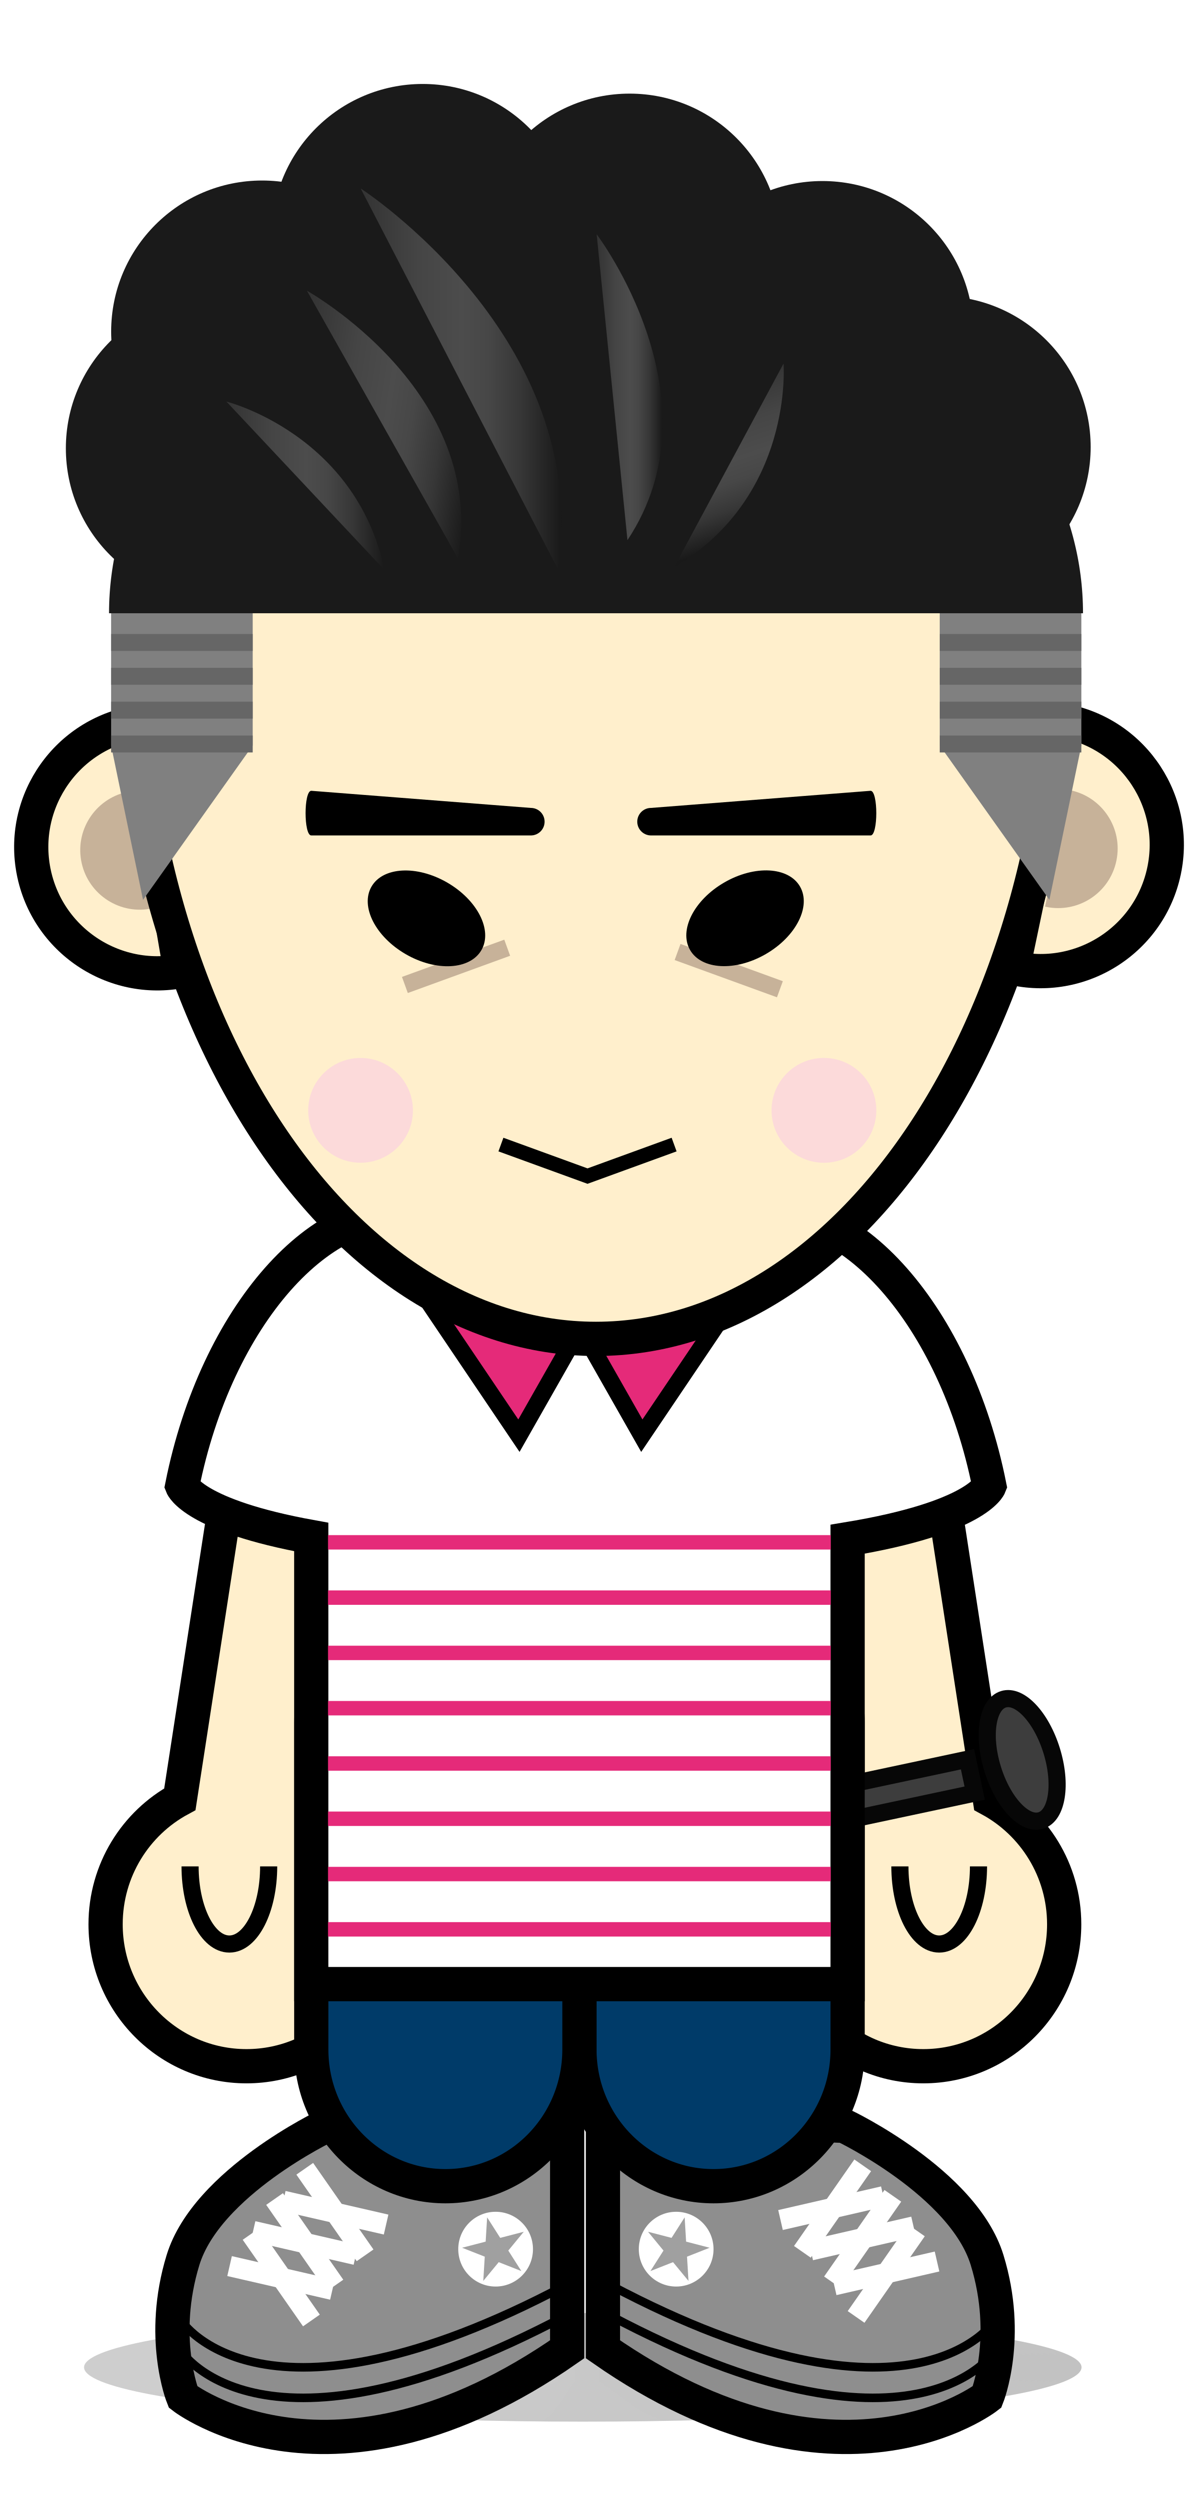 <?xml version="1.0" encoding="utf-8"?>
<!-- Generator: Adobe Illustrator 15.0.0, SVG Export Plug-In . SVG Version: 6.00 Build 0)  -->
<!DOCTYPE svg PUBLIC "-//W3C//DTD SVG 1.1//EN" "http://www.w3.org/Graphics/SVG/1.1/DTD/svg11.dtd">
<svg version="1.1" id="圖層_1" xmlns="http://www.w3.org/2000/svg" xmlns:xlink="http://www.w3.org/1999/xlink" x="0px" y="0px"
	 width="70px" height="146px" viewBox="0 0 70 146" enable-background="new 0 0 70 146" xml:space="preserve">
<g id="圖層_1_3_">
	<g id="圖層_1_2_">
		<g id="圖層_2">
		</g>
		<g id="圖層_1_1_">
			<g>
				<g>
					
						<linearGradient id="SVGID_1_" gradientUnits="userSpaceOnUse" x1="-2754.439" y1="-1907.131" x2="-2746.959" y2="-1907.131" gradientTransform="matrix(-0.979 -0.205 0.205 -0.979 -2236.6 -2380.594)">
						<stop  offset="0" style="stop-color:#FFEFCC"/>
						<stop  offset="1" style="stop-color:#FFEFCC"/>
					</linearGradient>
					<path fill="url(#SVGID_1_)" stroke="#000000" stroke-width="2" stroke-miterlimit="10" d="M59.186,56.525
						c0.037,0.008,0.069,0.02,0.106,0.027c3.981,0.835,7.892-1.718,8.726-5.702c0.836-3.984-1.719-7.891-5.701-8.726
						c-0.037-0.008-0.067-0.012-0.104-0.019L59.186,56.525z"/>
					<path fill="#C7B299" d="M61.063,52.944c0.021,0.004,0.033,0.008,0.049,0.012c1.886,0.394,3.729-0.81,4.119-2.69
						c0.396-1.88-0.812-3.724-2.688-4.118c-0.021-0.003-0.033-0.004-0.052-0.008L61.063,52.944z"/>
				</g>
				<g>
					
						<linearGradient id="SVGID_2_" gradientUnits="userSpaceOnUse" x1="1027.385" y1="-2617.253" x2="1034.864" y2="-2617.253" gradientTransform="matrix(0.986 -0.169 -0.169 -0.986 -1453.253 -2355.117)">
						<stop  offset="0" style="stop-color:#FFEFCC"/>
						<stop  offset="1" style="stop-color:#FFEFCC"/>
					</linearGradient>
					<path fill="url(#SVGID_2_)" stroke="#000000" stroke-width="2" stroke-miterlimit="10" d="M10.55,56.71
						c-0.036,0.006-0.07,0.017-0.107,0.022c-4.012,0.689-7.823-2.005-8.511-6.018c-0.688-4.012,2.006-7.822,6.018-8.511
						c0.036-0.006,0.073-0.009,0.108-0.015L10.55,56.71z"/>
					<path fill="#C7B299" d="M8.807,53.063c-0.018,0.003-0.034,0.007-0.051,0.01c-1.894,0.324-3.692-0.946-4.017-2.84
						c-0.325-1.893,0.947-3.691,2.841-4.017c0.017-0.003,0.034-0.003,0.051-0.006L8.807,53.063z"/>
				</g>
				<g>
					<g opacity="0.48">
						
							<linearGradient id="SVGID_3_" gradientUnits="userSpaceOnUse" x1="1142.172" y1="2227.644" x2="1200.456" y2="2227.644" gradientTransform="matrix(1 0 0 1 -1137.261 -2089.4)">
							<stop  offset="0" style="stop-color:#999999"/>
							<stop  offset="1" style="stop-color:#808080"/>
						</linearGradient>
						<ellipse fill="url(#SVGID_3_)" cx="34.053" cy="138.245" rx="29.142" ry="3.172"/>
						
							<linearGradient id="SVGID_4_" gradientUnits="userSpaceOnUse" x1="1142.547" y1="2227.646" x2="1200.081" y2="2227.646" gradientTransform="matrix(1 0 0 1 -1137.261 -2089.4)">
							<stop  offset="0" style="stop-color:#999999"/>
							<stop  offset="1" style="stop-color:#808080"/>
						</linearGradient>
						<ellipse fill="url(#SVGID_4_)" cx="34.053" cy="138.245" rx="28.767" ry="3.146"/>
						
							<linearGradient id="SVGID_5_" gradientUnits="userSpaceOnUse" x1="1142.92" y1="2227.644" x2="1199.708" y2="2227.644" gradientTransform="matrix(1 0 0 1 -1137.261 -2089.4)">
							<stop  offset="0" style="stop-color:#999999"/>
							<stop  offset="1" style="stop-color:#808080"/>
						</linearGradient>
						<ellipse fill="url(#SVGID_5_)" cx="34.053" cy="138.245" rx="28.394" ry="3.119"/>
						
							<linearGradient id="SVGID_6_" gradientUnits="userSpaceOnUse" x1="1143.294" y1="2227.646" x2="1199.334" y2="2227.646" gradientTransform="matrix(1 0 0 1 -1137.261 -2089.4)">
							<stop  offset="0" style="stop-color:#999999"/>
							<stop  offset="1" style="stop-color:#808080"/>
						</linearGradient>
						<ellipse fill="url(#SVGID_6_)" cx="34.053" cy="138.245" rx="28.02" ry="3.093"/>
						
							<linearGradient id="SVGID_7_" gradientUnits="userSpaceOnUse" x1="1143.668" y1="2227.646" x2="1198.96" y2="2227.646" gradientTransform="matrix(1 0 0 1 -1137.261 -2089.4)">
							<stop  offset="0" style="stop-color:#999999"/>
							<stop  offset="1" style="stop-color:#808080"/>
						</linearGradient>
						<ellipse fill="url(#SVGID_7_)" cx="34.053" cy="138.245" rx="27.646" ry="3.065"/>
						
							<linearGradient id="SVGID_8_" gradientUnits="userSpaceOnUse" x1="1144.041" y1="2227.646" x2="1198.586" y2="2227.646" gradientTransform="matrix(1 0 0 1 -1137.261 -2089.4)">
							<stop  offset="0" style="stop-color:#999999"/>
							<stop  offset="1" style="stop-color:#808080"/>
						</linearGradient>
						<ellipse fill="url(#SVGID_8_)" cx="34.053" cy="138.245" rx="27.272" ry="3.04"/>
						
							<linearGradient id="SVGID_9_" gradientUnits="userSpaceOnUse" x1="1144.414" y1="2227.644" x2="1198.213" y2="2227.644" gradientTransform="matrix(1 0 0 1 -1137.261 -2089.4)">
							<stop  offset="0" style="stop-color:#999999"/>
							<stop  offset="1" style="stop-color:#808080"/>
						</linearGradient>
						<ellipse fill="url(#SVGID_9_)" cx="34.053" cy="138.245" rx="26.899" ry="3.014"/>
						
							<linearGradient id="SVGID_10_" gradientUnits="userSpaceOnUse" x1="1144.789" y1="2227.646" x2="1197.839" y2="2227.646" gradientTransform="matrix(1 0 0 1 -1137.261 -2089.4)">
							<stop  offset="0" style="stop-color:#999999"/>
							<stop  offset="1" style="stop-color:#808080"/>
						</linearGradient>
						<ellipse fill="url(#SVGID_10_)" cx="34.053" cy="138.245" rx="26.525" ry="2.987"/>
						
							<linearGradient id="SVGID_11_" gradientUnits="userSpaceOnUse" x1="1145.162" y1="2227.644" x2="1197.465" y2="2227.644" gradientTransform="matrix(1 0 0 1 -1137.261 -2089.4)">
							<stop  offset="0" style="stop-color:#999999"/>
							<stop  offset="1" style="stop-color:#808080"/>
						</linearGradient>
						<ellipse fill="url(#SVGID_11_)" cx="34.053" cy="138.245" rx="26.151" ry="2.961"/>
						
							<linearGradient id="SVGID_12_" gradientUnits="userSpaceOnUse" x1="1145.537" y1="2227.646" x2="1197.091" y2="2227.646" gradientTransform="matrix(1 0 0 1 -1137.261 -2089.4)">
							<stop  offset="0" style="stop-color:#999999"/>
							<stop  offset="1" style="stop-color:#808080"/>
						</linearGradient>
						<ellipse fill="url(#SVGID_12_)" cx="34.053" cy="138.245" rx="25.777" ry="2.935"/>
						
							<linearGradient id="SVGID_13_" gradientUnits="userSpaceOnUse" x1="1145.91" y1="2227.644" x2="1196.717" y2="2227.644" gradientTransform="matrix(1 0 0 1 -1137.261 -2089.4)">
							<stop  offset="0" style="stop-color:#999999"/>
							<stop  offset="1" style="stop-color:#808080"/>
						</linearGradient>
						<ellipse fill="url(#SVGID_13_)" cx="34.053" cy="138.245" rx="25.403" ry="2.908"/>
						
							<linearGradient id="SVGID_14_" gradientUnits="userSpaceOnUse" x1="1146.285" y1="2227.646" x2="1196.343" y2="2227.646" gradientTransform="matrix(1 0 0 1 -1137.261 -2089.4)">
							<stop  offset="0" style="stop-color:#999999"/>
							<stop  offset="1" style="stop-color:#808080"/>
						</linearGradient>
						<ellipse fill="url(#SVGID_14_)" cx="34.053" cy="138.245" rx="25.029" ry="2.882"/>
						
							<linearGradient id="SVGID_15_" gradientUnits="userSpaceOnUse" x1="1146.658" y1="2227.646" x2="1195.969" y2="2227.646" gradientTransform="matrix(1 0 0 1 -1137.261 -2089.4)">
							<stop  offset="0" style="stop-color:#999999"/>
							<stop  offset="1" style="stop-color:#808080"/>
						</linearGradient>
						<ellipse fill="url(#SVGID_15_)" cx="34.053" cy="138.245" rx="24.655" ry="2.854"/>
						
							<linearGradient id="SVGID_16_" gradientUnits="userSpaceOnUse" x1="1147.033" y1="2227.644" x2="1195.595" y2="2227.644" gradientTransform="matrix(1 0 0 1 -1137.261 -2089.4)">
							<stop  offset="0" style="stop-color:#999999"/>
							<stop  offset="1" style="stop-color:#808080"/>
						</linearGradient>
						<ellipse fill="url(#SVGID_16_)" cx="34.053" cy="138.245" rx="24.281" ry="2.828"/>
						
							<linearGradient id="SVGID_17_" gradientUnits="userSpaceOnUse" x1="1147.406" y1="2227.646" x2="1195.221" y2="2227.646" gradientTransform="matrix(1 0 0 1 -1137.261 -2089.4)">
							<stop  offset="0" style="stop-color:#999999"/>
							<stop  offset="1" style="stop-color:#808080"/>
						</linearGradient>
						<ellipse fill="url(#SVGID_17_)" cx="34.053" cy="138.245" rx="23.907" ry="2.802"/>
						
							<linearGradient id="SVGID_18_" gradientUnits="userSpaceOnUse" x1="1147.781" y1="2227.646" x2="1194.847" y2="2227.646" gradientTransform="matrix(1 0 0 1 -1137.261 -2089.4)">
							<stop  offset="0" style="stop-color:#999999"/>
							<stop  offset="1" style="stop-color:#808080"/>
						</linearGradient>
						<ellipse fill="url(#SVGID_18_)" cx="34.053" cy="138.245" rx="23.533" ry="2.774"/>
						
							<linearGradient id="SVGID_19_" gradientUnits="userSpaceOnUse" x1="1148.154" y1="2227.646" x2="1194.473" y2="2227.646" gradientTransform="matrix(1 0 0 1 -1137.261 -2089.4)">
							<stop  offset="0" style="stop-color:#999999"/>
							<stop  offset="1" style="stop-color:#808080"/>
						</linearGradient>
						<ellipse fill="url(#SVGID_19_)" cx="34.053" cy="138.245" rx="23.159" ry="2.749"/>
						
							<linearGradient id="SVGID_20_" gradientUnits="userSpaceOnUse" x1="1148.529" y1="2227.646" x2="1194.099" y2="2227.646" gradientTransform="matrix(1 0 0 1 -1137.261 -2089.4)">
							<stop  offset="0" style="stop-color:#999999"/>
							<stop  offset="1" style="stop-color:#808080"/>
						</linearGradient>
						<ellipse fill="url(#SVGID_20_)" cx="34.053" cy="138.245" rx="22.785" ry="2.724"/>
						
							<linearGradient id="SVGID_21_" gradientUnits="userSpaceOnUse" x1="1148.902" y1="2227.646" x2="1193.725" y2="2227.646" gradientTransform="matrix(1 0 0 1 -1137.261 -2089.4)">
							<stop  offset="0" style="stop-color:#999999"/>
							<stop  offset="1" style="stop-color:#808080"/>
						</linearGradient>
						<ellipse fill="url(#SVGID_21_)" cx="34.053" cy="138.245" rx="22.411" ry="2.696"/>
						
							<linearGradient id="SVGID_22_" gradientUnits="userSpaceOnUse" x1="1149.277" y1="2227.644" x2="1193.351" y2="2227.644" gradientTransform="matrix(1 0 0 1 -1137.261 -2089.4)">
							<stop  offset="0" style="stop-color:#999999"/>
							<stop  offset="1" style="stop-color:#808080"/>
						</linearGradient>
						<ellipse fill="url(#SVGID_22_)" cx="34.053" cy="138.245" rx="22.037" ry="2.67"/>
						
							<linearGradient id="SVGID_23_" gradientUnits="userSpaceOnUse" x1="1149.65" y1="2227.646" x2="1192.977" y2="2227.646" gradientTransform="matrix(1 0 0 1 -1137.261 -2089.4)">
							<stop  offset="0" style="stop-color:#999999"/>
							<stop  offset="1" style="stop-color:#808080"/>
						</linearGradient>
						<ellipse fill="url(#SVGID_23_)" cx="34.053" cy="138.245" rx="21.664" ry="2.644"/>
						
							<linearGradient id="SVGID_24_" gradientUnits="userSpaceOnUse" x1="1150.023" y1="2227.644" x2="1192.603" y2="2227.644" gradientTransform="matrix(1 0 0 1 -1137.261 -2089.4)">
							<stop  offset="0" style="stop-color:#999999"/>
							<stop  offset="1" style="stop-color:#808080"/>
						</linearGradient>
						<ellipse fill="url(#SVGID_24_)" cx="34.053" cy="138.245" rx="21.29" ry="2.617"/>
						
							<linearGradient id="SVGID_25_" gradientUnits="userSpaceOnUse" x1="1150.398" y1="2227.646" x2="1192.229" y2="2227.646" gradientTransform="matrix(1 0 0 1 -1137.261 -2089.4)">
							<stop  offset="0" style="stop-color:#999999"/>
							<stop  offset="1" style="stop-color:#808080"/>
						</linearGradient>
						<ellipse fill="url(#SVGID_25_)" cx="34.053" cy="138.245" rx="20.916" ry="2.591"/>
						
							<linearGradient id="SVGID_26_" gradientUnits="userSpaceOnUse" x1="1150.772" y1="2227.646" x2="1191.856" y2="2227.646" gradientTransform="matrix(1 0 0 1 -1137.261 -2089.4)">
							<stop  offset="0" style="stop-color:#999999"/>
							<stop  offset="1" style="stop-color:#808080"/>
						</linearGradient>
						<ellipse fill="url(#SVGID_26_)" cx="34.053" cy="138.245" rx="20.542" ry="2.563"/>
						
							<linearGradient id="SVGID_27_" gradientUnits="userSpaceOnUse" x1="1151.404" y1="2227.646" x2="1191.224" y2="2227.646" gradientTransform="matrix(1 0 0 1 -1137.261 -2089.4)">
							<stop  offset="0" style="stop-color:#999999"/>
							<stop  offset="1" style="stop-color:#808080"/>
						</linearGradient>
						<ellipse fill="url(#SVGID_27_)" cx="34.053" cy="138.245" rx="19.91" ry="2.491"/>
						
							<linearGradient id="SVGID_28_" gradientUnits="userSpaceOnUse" x1="1152.035" y1="2227.646" x2="1190.592" y2="2227.646" gradientTransform="matrix(1 0 0 1 -1137.261 -2089.4)">
							<stop  offset="0" style="stop-color:#999999"/>
							<stop  offset="1" style="stop-color:#808080"/>
						</linearGradient>
						<ellipse fill="url(#SVGID_28_)" cx="34.053" cy="138.245" rx="19.278" ry="2.417"/>
						
							<linearGradient id="SVGID_29_" gradientUnits="userSpaceOnUse" x1="1152.666" y1="2227.644" x2="1189.961" y2="2227.644" gradientTransform="matrix(1 0 0 1 -1137.261 -2089.4)">
							<stop  offset="0" style="stop-color:#999999"/>
							<stop  offset="1" style="stop-color:#808080"/>
						</linearGradient>
						<ellipse fill="url(#SVGID_29_)" cx="34.053" cy="138.245" rx="18.647" ry="2.344"/>
						
							<linearGradient id="SVGID_30_" gradientUnits="userSpaceOnUse" x1="1153.299" y1="2227.646" x2="1189.329" y2="2227.646" gradientTransform="matrix(1 0 0 1 -1137.261 -2089.4)">
							<stop  offset="0" style="stop-color:#999999"/>
							<stop  offset="1" style="stop-color:#808080"/>
						</linearGradient>
						<ellipse fill="url(#SVGID_30_)" cx="34.053" cy="138.245" rx="18.015" ry="2.271"/>
						
							<linearGradient id="SVGID_31_" gradientUnits="userSpaceOnUse" x1="1153.932" y1="2227.646" x2="1188.696" y2="2227.646" gradientTransform="matrix(1 0 0 1 -1137.261 -2089.4)">
							<stop  offset="0" style="stop-color:#999999"/>
							<stop  offset="1" style="stop-color:#808080"/>
						</linearGradient>
						<ellipse fill="url(#SVGID_31_)" cx="34.053" cy="138.245" rx="17.382" ry="2.196"/>
						
							<linearGradient id="SVGID_32_" gradientUnits="userSpaceOnUse" x1="1154.562" y1="2227.646" x2="1188.065" y2="2227.646" gradientTransform="matrix(1 0 0 1 -1137.261 -2089.4)">
							<stop  offset="0" style="stop-color:#999999"/>
							<stop  offset="1" style="stop-color:#808080"/>
						</linearGradient>
						<ellipse fill="url(#SVGID_32_)" cx="34.053" cy="138.245" rx="16.751" ry="2.122"/>
						
							<linearGradient id="SVGID_33_" gradientUnits="userSpaceOnUse" x1="1155.193" y1="2227.644" x2="1187.434" y2="2227.644" gradientTransform="matrix(1 0 0 1 -1137.261 -2089.4)">
							<stop  offset="0" style="stop-color:#999999"/>
							<stop  offset="1" style="stop-color:#808080"/>
						</linearGradient>
						<ellipse fill="url(#SVGID_33_)" cx="34.053" cy="138.245" rx="16.12" ry="2.049"/>
						
							<linearGradient id="SVGID_34_" gradientUnits="userSpaceOnUse" x1="1155.826" y1="2227.646" x2="1186.802" y2="2227.646" gradientTransform="matrix(1 0 0 1 -1137.261 -2089.4)">
							<stop  offset="0" style="stop-color:#999999"/>
							<stop  offset="1" style="stop-color:#808080"/>
						</linearGradient>
						<ellipse fill="url(#SVGID_34_)" cx="34.053" cy="138.245" rx="15.488" ry="1.976"/>
						
							<linearGradient id="SVGID_35_" gradientUnits="userSpaceOnUse" x1="1156.457" y1="2227.646" x2="1186.171" y2="2227.646" gradientTransform="matrix(1 0 0 1 -1137.261 -2089.4)">
							<stop  offset="0" style="stop-color:#999999"/>
							<stop  offset="1" style="stop-color:#808080"/>
						</linearGradient>
						<ellipse fill="url(#SVGID_35_)" cx="34.053" cy="138.245" rx="14.857" ry="1.901"/>
						
							<linearGradient id="SVGID_36_" gradientUnits="userSpaceOnUse" x1="1157.09" y1="2227.646" x2="1185.538" y2="2227.646" gradientTransform="matrix(1 0 0 1 -1137.261 -2089.4)">
							<stop  offset="0" style="stop-color:#999999"/>
							<stop  offset="1" style="stop-color:#808080"/>
						</linearGradient>
						<ellipse fill="url(#SVGID_36_)" cx="34.053" cy="138.245" rx="14.224" ry="1.827"/>
						
							<linearGradient id="SVGID_37_" gradientUnits="userSpaceOnUse" x1="1157.721" y1="2227.644" x2="1184.907" y2="2227.644" gradientTransform="matrix(1 0 0 1 -1137.261 -2089.4)">
							<stop  offset="0" style="stop-color:#999999"/>
							<stop  offset="1" style="stop-color:#808080"/>
						</linearGradient>
						<ellipse fill="url(#SVGID_37_)" cx="34.053" cy="138.245" rx="13.593" ry="1.754"/>
						
							<linearGradient id="SVGID_38_" gradientUnits="userSpaceOnUse" x1="1158.353" y1="2227.644" x2="1184.274" y2="2227.644" gradientTransform="matrix(1 0 0 1 -1137.261 -2089.4)">
							<stop  offset="0" style="stop-color:#999999"/>
							<stop  offset="1" style="stop-color:#808080"/>
						</linearGradient>
						<ellipse fill="url(#SVGID_38_)" cx="34.053" cy="138.245" rx="12.96" ry="1.68"/>
						
							<linearGradient id="SVGID_39_" gradientUnits="userSpaceOnUse" x1="1158.984" y1="2227.646" x2="1183.644" y2="2227.646" gradientTransform="matrix(1 0 0 1 -1137.261 -2089.4)">
							<stop  offset="0" style="stop-color:#999999"/>
							<stop  offset="1" style="stop-color:#808080"/>
						</linearGradient>
						<ellipse fill="url(#SVGID_39_)" cx="34.053" cy="138.245" rx="12.33" ry="1.606"/>
						
							<linearGradient id="SVGID_40_" gradientUnits="userSpaceOnUse" x1="1159.615" y1="2227.646" x2="1183.012" y2="2227.646" gradientTransform="matrix(1 0 0 1 -1137.261 -2089.4)">
							<stop  offset="0" style="stop-color:#999999"/>
							<stop  offset="1" style="stop-color:#808080"/>
						</linearGradient>
						<ellipse fill="url(#SVGID_40_)" cx="34.053" cy="138.245" rx="11.698" ry="1.532"/>
						
							<linearGradient id="SVGID_41_" gradientUnits="userSpaceOnUse" x1="1160.246" y1="2227.644" x2="1182.381" y2="2227.644" gradientTransform="matrix(1 0 0 1 -1137.261 -2089.4)">
							<stop  offset="0" style="stop-color:#999999"/>
							<stop  offset="1" style="stop-color:#808080"/>
						</linearGradient>
						<ellipse fill="url(#SVGID_41_)" cx="34.053" cy="138.245" rx="11.067" ry="1.459"/>
						
							<linearGradient id="SVGID_42_" gradientUnits="userSpaceOnUse" x1="1160.879" y1="2227.644" x2="1181.749" y2="2227.644" gradientTransform="matrix(1 0 0 1 -1137.261 -2089.4)">
							<stop  offset="0" style="stop-color:#999999"/>
							<stop  offset="1" style="stop-color:#808080"/>
						</linearGradient>
						<ellipse fill="url(#SVGID_42_)" cx="34.053" cy="138.245" rx="10.435" ry="1.385"/>
						
							<linearGradient id="SVGID_43_" gradientUnits="userSpaceOnUse" x1="1161.512" y1="2227.646" x2="1181.116" y2="2227.646" gradientTransform="matrix(1 0 0 1 -1137.261 -2089.4)">
							<stop  offset="0" style="stop-color:#999999"/>
							<stop  offset="1" style="stop-color:#808080"/>
						</linearGradient>
						<ellipse fill="url(#SVGID_43_)" cx="34.053" cy="138.245" rx="9.802" ry="1.312"/>
						
							<linearGradient id="SVGID_44_" gradientUnits="userSpaceOnUse" x1="1162.143" y1="2227.646" x2="1180.485" y2="2227.646" gradientTransform="matrix(1 0 0 1 -1137.261 -2089.4)">
							<stop  offset="0" style="stop-color:#999999"/>
							<stop  offset="1" style="stop-color:#808080"/>
						</linearGradient>
						<ellipse fill="url(#SVGID_44_)" cx="34.053" cy="138.245" rx="9.171" ry="1.237"/>
						
							<linearGradient id="SVGID_45_" gradientUnits="userSpaceOnUse" x1="1162.773" y1="2227.644" x2="1179.853" y2="2227.644" gradientTransform="matrix(1 0 0 1 -1137.261 -2089.4)">
							<stop  offset="0" style="stop-color:#999999"/>
							<stop  offset="1" style="stop-color:#808080"/>
						</linearGradient>
						<ellipse fill="url(#SVGID_45_)" cx="34.053" cy="138.245" rx="8.54" ry="1.164"/>
						
							<linearGradient id="SVGID_46_" gradientUnits="userSpaceOnUse" x1="1163.406" y1="2227.644" x2="1179.222" y2="2227.644" gradientTransform="matrix(1 0 0 1 -1137.261 -2089.4)">
							<stop  offset="0" style="stop-color:#999999"/>
							<stop  offset="1" style="stop-color:#808080"/>
						</linearGradient>
						<ellipse fill="url(#SVGID_46_)" cx="34.053" cy="138.245" rx="7.908" ry="1.09"/>
						
							<linearGradient id="SVGID_47_" gradientUnits="userSpaceOnUse" x1="1164.037" y1="2227.646" x2="1178.591" y2="2227.646" gradientTransform="matrix(1 0 0 1 -1137.261 -2089.4)">
							<stop  offset="0" style="stop-color:#999999"/>
							<stop  offset="1" style="stop-color:#808080"/>
						</linearGradient>
						<ellipse fill="url(#SVGID_47_)" cx="34.053" cy="138.245" rx="7.277" ry="1.017"/>
						
							<linearGradient id="SVGID_48_" gradientUnits="userSpaceOnUse" x1="1164.669" y1="2227.646" x2="1177.959" y2="2227.646" gradientTransform="matrix(1 0 0 1 -1137.261 -2089.4)">
							<stop  offset="0" style="stop-color:#999999"/>
							<stop  offset="1" style="stop-color:#808080"/>
						</linearGradient>
						<ellipse fill="url(#SVGID_48_)" cx="34.053" cy="138.245" rx="6.645" ry="0.942"/>
						
							<linearGradient id="SVGID_49_" gradientUnits="userSpaceOnUse" x1="1165.301" y1="2227.644" x2="1177.327" y2="2227.644" gradientTransform="matrix(1 0 0 1 -1137.261 -2089.4)">
							<stop  offset="0" style="stop-color:#999999"/>
							<stop  offset="1" style="stop-color:#808080"/>
						</linearGradient>
						<ellipse fill="url(#SVGID_49_)" cx="34.053" cy="138.245" rx="6.013" ry="0.869"/>
					</g>
					<g>
						<g>
							<g>
								<path fill="#FFEFCC" stroke="#000000" stroke-width="2" stroke-miterlimit="10" d="M19.121,105.589l2.495-16.174
									l-8.489-1.31l-2.618,16.965c-2.583,1.396-4.339,4.146-4.339,7.302c0,4.578,3.685,8.289,8.232,8.289
									c4.547,0,8.23-3.711,8.23-8.289C22.632,109.564,21.243,107.089,19.121,105.589z"/>
								<path fill="#FFEFCC" stroke="#000000" stroke-width="2" stroke-miterlimit="10" d="M49.23,105.589l-2.496-16.174l8.488-1.31
									l2.614,16.965c2.58,1.396,4.345,4.146,4.345,7.302c0,4.578-3.688,8.289-8.231,8.289c-4.55,0-8.233-3.711-8.233-8.289
									C45.717,109.564,47.107,107.089,49.23,105.589z"/>
								<path fill="#8E8E8E" stroke="#000000" stroke-width="2" stroke-miterlimit="10" d="M19.047,124.141
									c0,0-6.96,3.312-8.352,7.832c-0.692,2.248-0.698,4.237-0.526,5.672c0.173,1.451,0.526,2.33,0.526,2.33
									s8.7,6.787,22.445-2.783V123.62L19.047,124.141z"/>
								<path fill="#8E8E8E" stroke="#000000" stroke-width="2" stroke-miterlimit="10" d="M49.322,124.141
									c0,0,6.96,3.312,8.353,7.832c1.394,4.522,0,8.002,0,8.002s-8.7,6.787-22.445-2.783V123.62L49.322,124.141z"/>
								<path fill="#003B69" stroke="#000000" stroke-width="2" stroke-miterlimit="10" d="M49.527,119.684
									c0,4.409-3.51,7.983-7.836,7.983l0,0c-4.325,0-7.834-3.573-7.834-7.983V100.58c0-4.41,3.509-7.982,7.834-7.982l0,0
									c4.326,0,7.836,3.572,7.836,7.982V119.684z"/>
								
									<ellipse transform="matrix(0.295 0.956 -0.956 0.295 140.295 15.353)" fill="#3D3D3D" stroke="#070707" stroke-miterlimit="10" cx="59.747" cy="102.713" rx="3.702" ry="1.804"/>
								
									<rect x="49.338" y="103.477" transform="matrix(0.978 -0.208 0.208 0.978 -20.613 13.364)" fill="#3D3D3D" stroke="#070707" stroke-miterlimit="10" width="7.534" height="2.021"/>
								<path fill="#003B69" stroke="#000000" stroke-width="2" stroke-miterlimit="10" d="M33.857,119.684
									c0,4.409-3.507,7.983-7.833,7.983l0,0c-4.326,0-7.836-3.573-7.836-7.983V100.58c0-4.41,3.51-7.982,7.836-7.982l0,0
									c4.326,0,7.833,3.572,7.833,7.982V119.684z"/>
								<path fill="#FFFFFF" stroke="#000000" stroke-width="2" stroke-miterlimit="10" d="M57.809,86.77
									c-1.975-9.894-8.228-16.98-13.963-15.835c-1.791,0.357-4.107,2.461-6.144,5.175h-6.95c-2.037-2.714-4.353-4.818-6.143-5.175
									c-5.738-1.145-11.99,5.948-13.963,15.835c0,0,0.682,1.744,7.541,2.985v26.111h31.34V89.884
									C57.079,88.639,57.809,86.77,57.809,86.77z"/>
								<path fill="#FFEFCC" stroke="#000000" stroke-miterlimit="10" d="M15.698,108.991c0,2.504-1.027,4.534-2.296,4.534
									s-2.296-2.03-2.296-4.534"/>
								<path fill="#FFEFCC" stroke="#000000" stroke-miterlimit="10" d="M57.174,108.991c0,2.504-1.027,4.534-2.297,4.534
									c-1.269,0-2.295-2.03-2.295-4.534"/>
								<path fill="none" stroke="#000000" stroke-width="0.5" stroke-miterlimit="10" d="M10.607,135.538
									c0,0,4.697,7.308,22.446-2.091"/>
								<path fill="none" stroke="#000000" stroke-width="0.5" stroke-miterlimit="10" d="M58.109,135.538
									c0,0-4.698,7.308-22.446-2.091"/>
								<path fill="none" stroke="#000000" stroke-width="0.5" stroke-miterlimit="10" d="M10.607,137.321
									c0,0,4.697,7.308,22.446-2.091"/>
								<path fill="none" stroke="#000000" stroke-width="0.5" stroke-miterlimit="10" d="M58.109,137.321
									c0,0-4.698,7.308-22.446-2.091"/>
								
									<line fill="none" stroke="#000000" stroke-width="2" stroke-miterlimit="10" x1="25.311" y1="66.023" x2="40.971" y2="66.023"/>
								<g>
									<rect x="19.166" y="89.646" fill="#E52A79" width="29.376" height="0.842"/>
									<rect x="19.166" y="92.875" fill="#E52A79" width="29.376" height="0.842"/>
									<rect x="19.166" y="96.104" fill="#E52A79" width="29.376" height="0.842"/>
									<rect x="19.166" y="99.332" fill="#E52A79" width="29.376" height="0.842"/>
									<rect x="19.166" y="102.561" fill="#E52A79" width="29.376" height="0.842"/>
									<rect x="19.166" y="105.789" fill="#E52A79" width="29.376" height="0.842"/>
									<rect x="19.166" y="109.018" fill="#E52A79" width="29.376" height="0.842"/>
									<rect x="19.166" y="112.246" fill="#E52A79" width="29.376" height="0.842"/>
								</g>
							</g>
							<linearGradient id="SVGID_50_" gradientUnits="userSpaceOnUse" x1="72.912" y1="73.35" x2="84.081" y2="73.35">
								<stop  offset="0" style="stop-color:#FFEFCC"/>
								<stop  offset="1" style="stop-color:#FFEFCC"/>
							</linearGradient>
							<path fill="url(#SVGID_50_)" stroke="#000000" stroke-miterlimit="10" d="M72.912,70.813
								c0.271,2.848,2.666,5.074,5.584,5.074c2.917,0,5.313-2.228,5.585-5.074H72.912z"/>
							<circle fill="#FCDADA" cx="50.673" cy="56.452" r="2.617"/>
							<circle fill="#FCDADA" cx="17.781" cy="56.452" r="2.617"/>
						</g>
						<g>
							<path fill="#1E1E1E" stroke="#000000" stroke-width="2" stroke-miterlimit="10" d="M-4.127,73.975l-0.089,36.155
								c0,0-12.976,3.582-14.865,0v-3.907c0,0-8.927,0.957-9.329-2.324c-0.402-3.276,0.437-23.289,10.473-33.085L-4.127,73.975z"/>
							
								<line fill="#1E1E1E" stroke="#000000" stroke-width="2" stroke-miterlimit="10" x1="-19.082" y1="106.223" x2="-19.082" y2="86.744"/>
						</g>
						<g>
							<path fill="#1E1E1E" stroke="#000000" stroke-width="2" stroke-miterlimit="10" d="M92.354,73.975l0.087,36.155
								c0,0,12.976,3.582,14.866,0v-3.907c0,0,8.926,0.957,9.328-2.324c0.396-3.276-0.438-23.289-10.479-33.085L92.354,73.975z"/>
							
								<line fill="#1E1E1E" stroke="#000000" stroke-width="2" stroke-miterlimit="10" x1="107.305" y1="106.223" x2="107.305" y2="86.744"/>
						</g>
						<polygon fill="#E52A79" stroke="#000000" stroke-miterlimit="10" points="30.321,83.84 23.091,73.129 33.158,78.85 						"/>
						<polygon fill="#E52A79" stroke="#000000" stroke-miterlimit="10" points="37.502,83.84 44.732,73.129 34.665,78.85 						"/>
						<g>
							
								<linearGradient id="SVGID_51_" gradientUnits="userSpaceOnUse" x1="1144.757" y1="2145.851" x2="1199.407" y2="2145.851" gradientTransform="matrix(1 0 0 1 -1137.261 -2089.4)">
								<stop  offset="0" style="stop-color:#FFEFCC"/>
								<stop  offset="1" style="stop-color:#FFEFCC"/>
							</linearGradient>
							<path fill="url(#SVGID_51_)" stroke="#000000" stroke-width="2" stroke-miterlimit="10" d="M7.522,34.715
								c-0.014,0.525-0.026,1.051-0.026,1.578c0,23.139,12.234,41.893,27.325,41.893c15.092,0,27.326-18.75,27.326-41.893
								c0-0.527-0.012-1.053-0.021-1.578H7.522z"/>
							<path fill="#1A1A1A" d="M6.371,35.812c0-12.17,12.74-22.036,28.455-22.036c15.714,0,28.455,9.866,28.455,22.036"/>
						</g>
					</g>
				</g>
				<polygon fill="#808080" points="6.492,35.812 6.492,43.533 8.358,52.549 14.766,43.533 14.766,35.812 				"/>
				<rect x="6.492" y="37.023" fill="#666666" width="8.274" height="0.988"/>
				<rect x="6.492" y="39" fill="#666666" width="8.274" height="0.988"/>
				<rect x="6.492" y="40.976" fill="#666666" width="8.274" height="0.988"/>
				<rect x="6.492" y="42.953" fill="#666666" width="8.274" height="0.988"/>
				<g>
					<polygon fill="#808080" points="63.184,35.812 63.184,43.533 61.316,52.549 54.909,43.533 54.909,35.812 					"/>
					<rect x="54.909" y="37.023" fill="#666666" width="8.274" height="0.988"/>
					<rect x="54.909" y="39" fill="#666666" width="8.274" height="0.988"/>
					<rect x="54.909" y="40.976" fill="#666666" width="8.274" height="0.988"/>
					<rect x="54.909" y="42.953" fill="#666666" width="8.274" height="0.988"/>
				</g>
			</g>
		</g>
	</g>
	<g id="圖層_5" display="none">
		<polygon display="inline" stroke="#000000" stroke-miterlimit="10" points="10.154,29.176 19.088,12.186 28.024,29.176 		"/>
		<polygon display="inline" stroke="#000000" stroke-miterlimit="10" points="16.67,25.886 25.604,8.896 34.539,25.886 		"/>
		<polygon display="inline" stroke="#000000" stroke-miterlimit="10" points="25.886,20.682 34.821,3.692 43.759,20.682 		"/>
		<polygon display="inline" stroke="#000000" stroke-miterlimit="10" points="25.886,20.682 34.821,3.692 43.759,20.682 		"/>
		<polygon display="inline" stroke="#000000" stroke-miterlimit="10" points="34.539,25.23 43.477,8.241 52.413,25.23 		"/>
		<polygon display="inline" stroke="#000000" stroke-miterlimit="10" points="41.177,30.321 50.113,13.33 59.047,30.321 		"/>
	</g>
	<g id="圖層_4" display="none">
		
			<linearGradient id="SVGID_52_" gradientUnits="userSpaceOnUse" x1="1651.131" y1="1403.82" x2="1646.45" y2="1405.403" gradientTransform="matrix(0.947 0.32 -0.32 0.947 -1079.933 -1847.689)">
			<stop  offset="0" style="stop-color:#333333"/>
			<stop  offset="0.291" style="stop-color:#454545"/>
			<stop  offset="0.503" style="stop-color:#4C4C4C"/>
			<stop  offset="0.632" style="stop-color:#474747"/>
			<stop  offset="0.794" style="stop-color:#373737"/>
			<stop  offset="0.973" style="stop-color:#1D1D1D"/>
			<stop  offset="1" style="stop-color:#191919"/>
		</linearGradient>
		<polygon display="inline" fill="url(#SVGID_52_)" points="29.598,16.112 34.539,5.151 31.815,16.862 		"/>
		
			<linearGradient id="SVGID_53_" gradientUnits="userSpaceOnUse" x1="1644.508" y1="1412.129" x2="1639.828" y2="1413.711" gradientTransform="matrix(0.947 0.32 -0.32 0.947 -1079.933 -1847.689)">
			<stop  offset="0" style="stop-color:#333333"/>
			<stop  offset="0.291" style="stop-color:#454545"/>
			<stop  offset="0.503" style="stop-color:#4C4C4C"/>
			<stop  offset="0.632" style="stop-color:#474747"/>
			<stop  offset="0.794" style="stop-color:#373737"/>
			<stop  offset="0.973" style="stop-color:#1D1D1D"/>
			<stop  offset="1" style="stop-color:#191919"/>
		</linearGradient>
		<polygon display="inline" fill="url(#SVGID_53_)" points="20.664,21.862 25.604,10.901 22.88,22.612 		"/>
		
			<linearGradient id="SVGID_54_" gradientUnits="userSpaceOnUse" x1="1659.951" y1="1404.761" x2="1657.425" y2="1405.615" gradientTransform="matrix(0.947 0.32 -0.32 0.947 -1079.933 -1847.689)">
			<stop  offset="0" style="stop-color:#333333"/>
			<stop  offset="0.291" style="stop-color:#454545"/>
			<stop  offset="0.503" style="stop-color:#4C4C4C"/>
			<stop  offset="0.632" style="stop-color:#474747"/>
			<stop  offset="0.794" style="stop-color:#373737"/>
			<stop  offset="0.973" style="stop-color:#1D1D1D"/>
			<stop  offset="1" style="stop-color:#191919"/>
		</linearGradient>
		<polygon display="inline" fill="url(#SVGID_54_)" points="39.927,17.476 42.593,11.563 41.123,17.88 		"/>
	</g>
	<g id="圖層_2_1_">
		<circle fill="#1A1A1A" cx="54.909" cy="26.105" r="8.819"/>
		<circle fill="#1A1A1A" cx="48.057" cy="19.391" r="8.819"/>
		<circle fill="#1A1A1A" cx="36.788" cy="14.286" r="8.819"/>
		<circle fill="#1A1A1A" cx="24.699" cy="13.722" r="8.819"/>
		<circle fill="#1A1A1A" cx="15.314" cy="19.361" r="8.819"/>
		<circle fill="#1A1A1A" cx="12.667" cy="26.179" r="8.819"/>
	</g>
	<g id="圖層_3">
		
			<linearGradient id="SVGID_55_" gradientUnits="userSpaceOnUse" x1="902.83" y1="-1390.812" x2="912.076" y2="-1390.812" gradientTransform="matrix(1 0 0 -1 -889.601 -1362.439)">
			<stop  offset="0" style="stop-color:#333333"/>
			<stop  offset="0.291" style="stop-color:#454545"/>
			<stop  offset="0.503" style="stop-color:#4C4C4C"/>
			<stop  offset="0.632" style="stop-color:#474747"/>
			<stop  offset="0.794" style="stop-color:#373737"/>
			<stop  offset="0.973" style="stop-color:#1D1D1D"/>
			<stop  offset="1" style="stop-color:#191919"/>
		</linearGradient>
		<path fill="url(#SVGID_55_)" d="M13.229,23.451c0,0,7.543,1.88,9.246,9.844"/>
		
			<linearGradient id="SVGID_56_" gradientUnits="userSpaceOnUse" x1="1481.682" y1="1070.242" x2="1490.929" y2="1070.242" gradientTransform="matrix(0.318 0.948 0.948 -0.318 -1444.607 -1041.757)">
			<stop  offset="0" style="stop-color:#333333"/>
			<stop  offset="0.291" style="stop-color:#454545"/>
			<stop  offset="0.503" style="stop-color:#4C4C4C"/>
			<stop  offset="0.632" style="stop-color:#474747"/>
			<stop  offset="0.794" style="stop-color:#373737"/>
			<stop  offset="0.973" style="stop-color:#1D1D1D"/>
			<stop  offset="1" style="stop-color:#191919"/>
		</linearGradient>
		<path fill="url(#SVGID_56_)" d="M45.783,21.231c0,0,0.615,7.75-6.395,11.896"/>
		
			<linearGradient id="SVGID_57_" gradientUnits="userSpaceOnUse" x1="1129.501" y1="-1157.047" x2="1140.55" y2="-1157.047" gradientTransform="matrix(0.989 0.148 0.148 -0.989 -928.717 -1287.735)">
			<stop  offset="0" style="stop-color:#333333"/>
			<stop  offset="0.291" style="stop-color:#454545"/>
			<stop  offset="0.503" style="stop-color:#4C4C4C"/>
			<stop  offset="0.632" style="stop-color:#474747"/>
			<stop  offset="0.794" style="stop-color:#373737"/>
			<stop  offset="0.973" style="stop-color:#1D1D1D"/>
			<stop  offset="1" style="stop-color:#191919"/>
		</linearGradient>
		<path fill="url(#SVGID_57_)" d="M17.934,16.978c0,0,10.542,5.859,8.826,15.633"/>
		
			<linearGradient id="SVGID_58_" gradientUnits="userSpaceOnUse" x1="924.463" y1="-1385.051" x2="928.314" y2="-1385.051" gradientTransform="matrix(1 0 0 -1 -889.601 -1362.439)">
			<stop  offset="0" style="stop-color:#333333"/>
			<stop  offset="0.291" style="stop-color:#454545"/>
			<stop  offset="0.503" style="stop-color:#4C4C4C"/>
			<stop  offset="0.632" style="stop-color:#474747"/>
			<stop  offset="0.794" style="stop-color:#373737"/>
			<stop  offset="0.973" style="stop-color:#1D1D1D"/>
			<stop  offset="1" style="stop-color:#191919"/>
		</linearGradient>
		<path fill="url(#SVGID_58_)" d="M34.863,13.681c0,0,7.299,9.601,1.8,17.861"/>
		
			<linearGradient id="SVGID_59_" gradientUnits="userSpaceOnUse" x1="910.676" y1="-1384.552" x2="922.404" y2="-1384.552" gradientTransform="matrix(1 0 0 -1 -889.601 -1362.439)">
			<stop  offset="0" style="stop-color:#333333"/>
			<stop  offset="0.291" style="stop-color:#454545"/>
			<stop  offset="0.503" style="stop-color:#4C4C4C"/>
			<stop  offset="0.632" style="stop-color:#474747"/>
			<stop  offset="0.794" style="stop-color:#373737"/>
			<stop  offset="0.973" style="stop-color:#1D1D1D"/>
			<stop  offset="1" style="stop-color:#191919"/>
		</linearGradient>
		<path fill="url(#SVGID_59_)" d="M21.075,11.006c0,0,13.583,8.774,11.514,22.213"/>
	</g>
	<path d="M50.869,48.788H38.041c-0.443,0-0.805-0.36-0.805-0.804l0,0c0-0.444,0.359-0.804,0.805-0.804l12.828-1
		C51.313,46.18,51.314,48.788,50.869,48.788z"/>
	<path d="M18.188,46.18l12.828,1c0.445,0,0.805,0.36,0.805,0.804l0,0c0,0.444-0.361,0.804-0.805,0.804H18.188
		C17.743,48.788,17.745,46.18,18.188,46.18z"/>
	<circle fill="#FCDADA" cx="48.143" cy="64.841" r="3.061"/>
	<circle fill="#FCDADA" cx="21.068" cy="64.841" r="3.059"/>
	
		<ellipse transform="matrix(-0.966 -0.259 0.259 -0.966 155.692 127.735)" fill="#C7B299" cx="86.25" cy="53.624" rx="3.817" ry="3.016"/>
	<ellipse transform="matrix(-0.966 -0.259 0.259 -0.966 155.946 125.773)" cx="86.25" cy="52.624" rx="3.818" ry="3.016"/>
	
		<ellipse transform="matrix(0.966 -0.259 0.259 0.966 -10.313 28.87)" fill="#C7B299" cx="104.532" cy="53.618" rx="3.818" ry="3.016"/>
	<ellipse transform="matrix(0.966 -0.259 0.259 0.966 -10.054 28.836)" cx="104.532" cy="52.618" rx="3.818" ry="3.016"/>
	<path fill="#C1272D" d="M75.086,83.031c0.271,2.848,2.666,5.074,5.584,5.074c2.917,0,5.313-2.228,5.585-5.074H75.086z"/>
	
		<rect x="26.142" y="53.271" transform="matrix(-0.342 -0.94 0.94 -0.342 -17.305 100.781)" fill="#C7B299" width="1" height="6.36"/>
	
		<rect x="39.415" y="56.199" transform="matrix(-0.94 -0.342 0.342 -0.94 63.229 124.546)" fill="#C7B299" width="6.36" height="1"/>
	<ellipse transform="matrix(-0.866 -0.5 0.5 -0.866 19.684 112.529)" cx="24.918" cy="53.627" rx="3.708" ry="2.417"/>
	<ellipse transform="matrix(-0.866 0.5 -0.5 -0.866 108.044 78.299)" cx="43.531" cy="53.626" rx="3.708" ry="2.417"/>
</g>
<g id="圖層_2_2_">
	<polygon points="34.329,69.131 29.125,67.237 29.414,66.441 34.329,68.23 39.244,66.441 39.533,67.237 	"/>
</g>
<rect x="16.436" y="128.565" transform="matrix(0.572 0.82 -0.82 0.572 114.318 39.292)" fill="#FFFFFF" width="6.163" height="1.193"/>
<rect x="16.435" y="128.565" transform="matrix(0.975 0.224 -0.224 0.975 29.46 -1.087)" fill="#FFFFFF" width="6.162" height="1.193"/>
<rect x="14.672" y="130.329" transform="matrix(0.572 0.82 -0.82 0.572 115.01 41.495)" fill="#FFFFFF" width="6.163" height="1.193"/>
<rect x="14.671" y="130.329" transform="matrix(0.975 0.224 -0.224 0.975 29.811 -0.647)" fill="#FFFFFF" width="6.162" height="1.193"/>
<rect x="13.299" y="132.368" transform="matrix(0.572 0.82 -0.82 0.572 116.095 43.494)" fill="#FFFFFF" width="6.163" height="1.193"/>
<rect x="13.298" y="132.368" transform="matrix(0.975 0.224 -0.224 0.975 30.233 -0.287)" fill="#FFFFFF" width="6.162" height="1.193"/>
<g>
	
		<rect x="45.523" y="128.427" transform="matrix(-0.572 0.82 -0.82 -0.572 182.247 162.92)" fill="#FFFFFF" width="6.162" height="1.192"/>
	
		<rect x="45.523" y="128.427" transform="matrix(-0.975 0.224 -0.224 -0.975 124.901 243.863)" fill="#FFFFFF" width="6.163" height="1.193"/>
	
		<rect x="47.287" y="130.192" transform="matrix(-0.572 0.82 -0.82 -0.572 186.463 164.264)" fill="#FFFFFF" width="6.163" height="1.192"/>
	
		<rect x="47.287" y="130.191" transform="matrix(-0.975 0.224 -0.224 -0.975 128.78 246.952)" fill="#FFFFFF" width="6.163" height="1.193"/>
	
		<rect x="48.66" y="132.231" transform="matrix(-0.572 0.82 -0.82 -0.572 190.298 166.325)" fill="#FFFFFF" width="6.162" height="1.192"/>
	
		<rect x="48.66" y="132.23" transform="matrix(-0.975 0.224 -0.224 -0.975 131.948 250.671)" fill="#FFFFFF" width="6.163" height="1.193"/>
</g>
<circle fill="#FFFFFF" cx="28.959" cy="131.344" r="2.183"/>
<polygon fill="#A0A0A0" points="28.464,129.487 29.228,130.685 30.603,130.328 29.7,131.426 30.463,132.623 29.141,132.103 
	28.238,133.199 28.325,131.782 27.002,131.261 28.377,130.904 "/>
<circle fill="#FFFFFF" cx="39.509" cy="131.344" r="2.183"/>
<polygon fill="#A0A0A0" points="40.004,129.487 39.24,130.685 37.865,130.328 38.768,131.426 38.004,132.623 39.326,132.103 
	40.229,133.199 40.143,131.782 41.465,131.261 40.09,130.904 "/>
<circle opacity="0.49" fill="#E5E5E5" cx="-36.383" cy="132.364" r="0.621"/>
<g opacity="0.5">
	<circle fill="#E5E5E5" cx="-44.391" cy="130.86" r="1.94"/>
	<circle fill="#E5E5E5" cx="-34.373" cy="142.802" r="2.01"/>
	<circle fill="#E5E5E5" cx="-30.469" cy="135.16" r="2.795"/>
	<circle fill="#E5E5E5" cx="-46.665" cy="138.965" r="1.784"/>
	<circle fill="#E5E5E5" cx="-29.207" cy="128.876" r="1.359"/>
	<circle fill="#E5E5E5" cx="-40.025" cy="147.614" r="1.359"/>
	<circle fill="#E5E5E5" cx="-26.086" cy="139.313" r="0.621"/>
	<circle fill="#E5E5E5" cx="-40.025" cy="137.954" r="1.359"/>
</g>
</svg>
